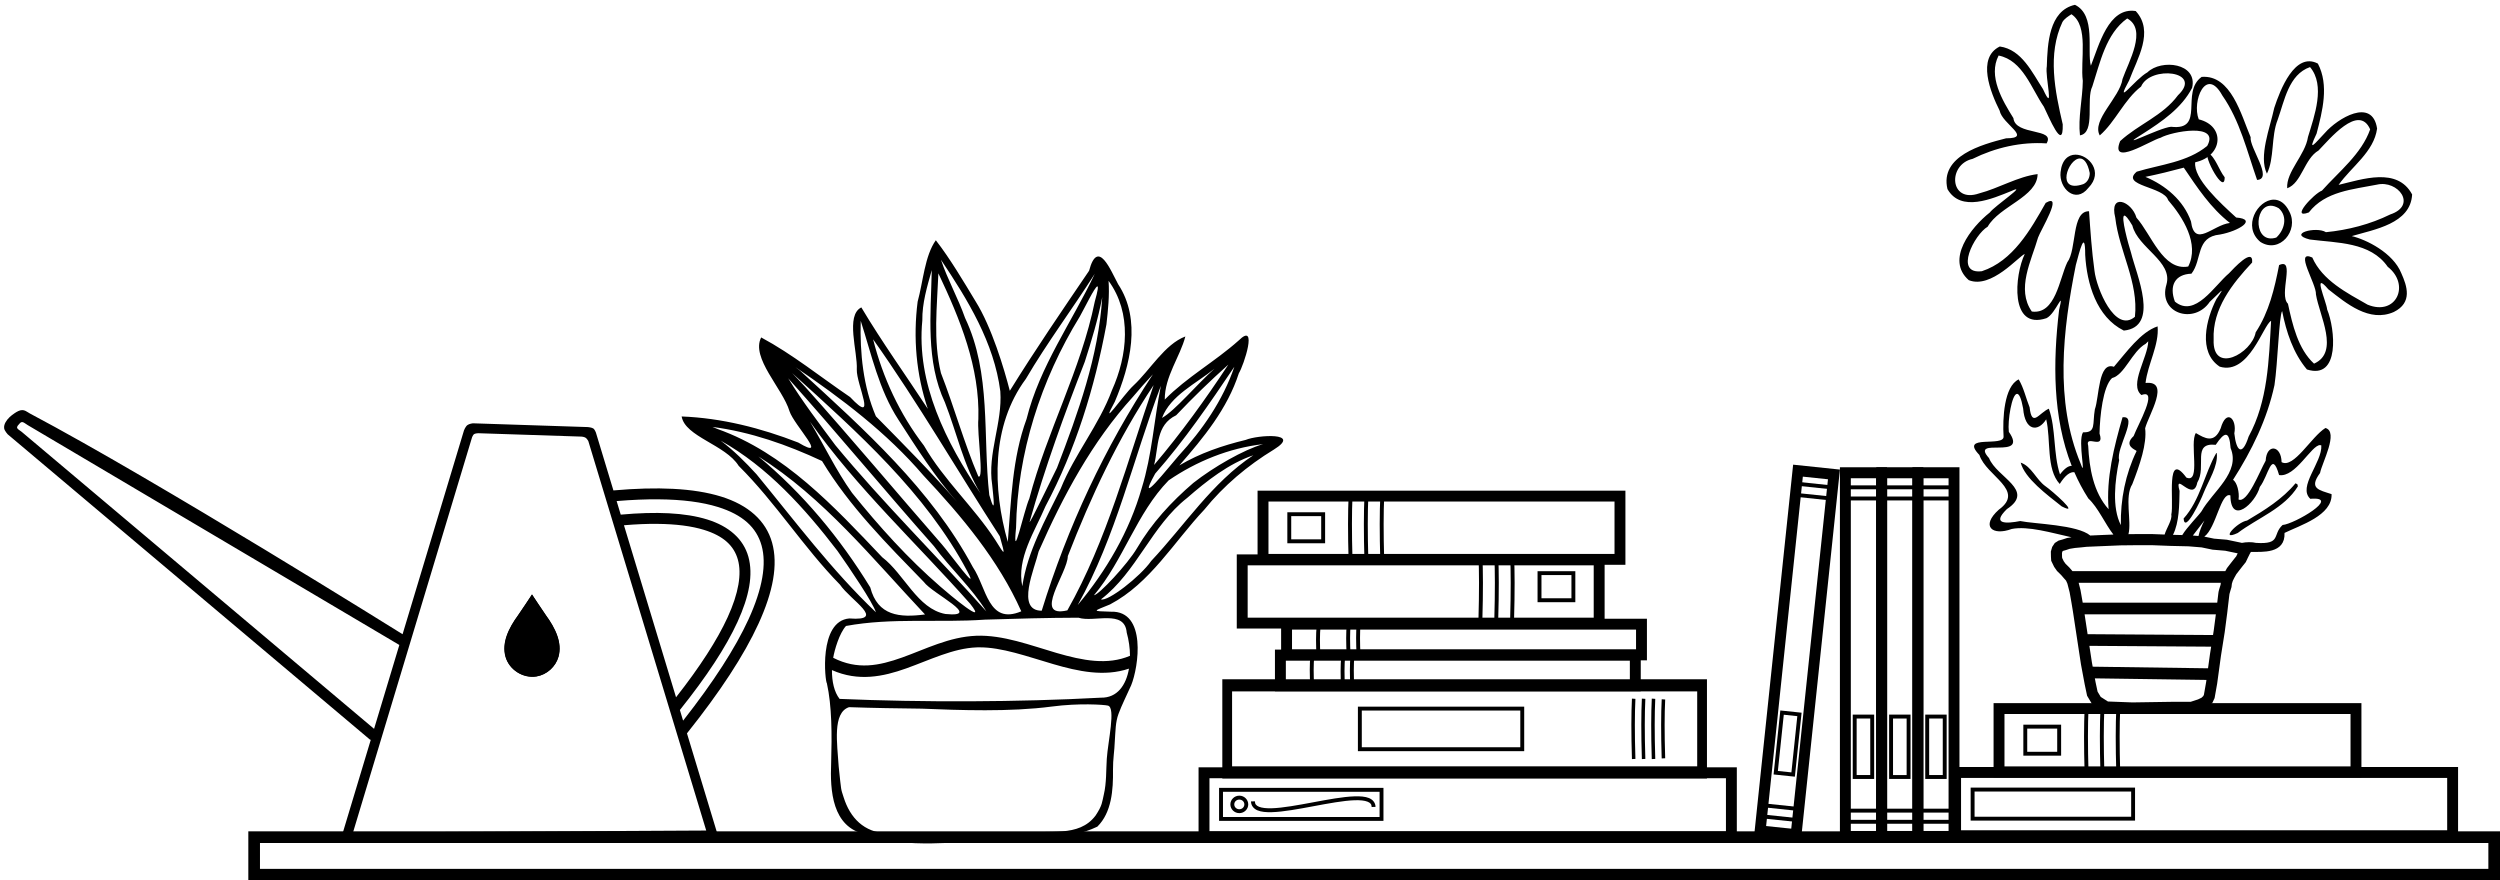 <?xml version="1.0" encoding="UTF-8" standalone="no"?>
<!-- Created with Inkscape (http://www.inkscape.org/) -->

<svg
   width="214.529mm"
   height="75.557mm"
   viewBox="0 0 214.529 75.557"
   version="1.1"
   id="svg42422"
   xmlns="http://www.w3.org/2000/svg"
   xmlns:svg="http://www.w3.org/2000/svg">
  <defs
     id="defs42419" />
  <g
     id="layer1"
     transform="translate(2.19,-53.726)">
    <path
       style="color:#000000;fill:#000000;-inkscape-stroke:none"
       d="m 19.119,125.066 v 0.5 3.717 H 212.34 v -4.217 z m 1,1 H 211.34 v 2.217 H 20.119 Z"
       id="rect12800" />
    <g
       id="g17501"
       transform="matrix(1,0,0,1.243,-12.387,40.507)"
       style="stroke-width:0.897">
      <path
         style="color:#000000;fill:#000000;-inkscape-stroke:none"
         d="M 115.086,57.527 V 57.945 64.375 h 41.588 v -6.848 z m 0.838,0.838 h 39.912 v 5.172 h -39.912 z"
         id="rect17409" />
      <path
         style="color:#000000;fill:#000000;-inkscape-stroke:none"
         d="m 150.236,58.863 c -0.061,1.028 -0.069,2.374 0,4.176 l 0.299,-0.012 c -0.068,-1.796 -0.06,-3.133 0,-4.146 z"
         id="path17465" />
      <path
         style="color:#000000;fill:#000000;-inkscape-stroke:none"
         d="m 151.088,58.863 c -0.061,1.028 -0.069,2.374 0,4.176 l 0.299,-0.012 c -0.068,-1.796 -0.06,-3.133 0,-4.146 z"
         id="path17465-2" />
      <path
         style="color:#000000;fill:#000000;-inkscape-stroke:none"
         d="m 151.939,58.863 c -0.061,1.028 -0.07,2.374 -0.002,4.176 l 0.301,-0.012 c -0.068,-1.796 -0.06,-3.133 0,-4.146 z"
         id="path17465-8" />
      <path
         style="color:#000000;fill:#000000;-inkscape-stroke:none"
         d="m 152.791,58.908 c -0.061,1.006 -0.07,2.322 -0.002,4.086 l 0.301,-0.012 c -0.068,-1.757 -0.06,-3.065 0,-4.057 z"
         id="path17465-4" />
    </g>
    <path
       style="color:#000000;fill:#000000;-inkscape-stroke:none"
       d="m 114.334,114.365 v 0.168 3.652 h 14.271 v -3.82 z m 0.334,0.334 h 13.602 v 3.15 h -13.602 z"
       id="rect17583-0-9" />
    <g
       id="g26226"
       transform="translate(16.666,23.8)">
      <g
         id="g26220"
         transform="translate(-1.478,-7.677)">
        <path
           style="color:#000000;fill:#000000;-inkscape-stroke:none"
           d="m 92.557,90.695 v 0.469 3.104 h 31.391 v -3.572 z m 0.936,0.936 h 29.521 v 1.701 H 93.492 Z"
           id="rect17409-62" />
        <path
           style="color:#000000;fill:#000000;-inkscape-stroke:none"
           d="m 92.027,93.348 v 0.467 3.104 h 31.391 v -3.57 z m 0.936,0.934 h 29.52 v 1.703 H 92.963 Z"
           id="rect17409-62-4" />
      </g>
      <path
         style="color:#000000;fill:#000000;-inkscape-stroke:none"
         d="m 96.234,86.295 c -0.062,0.697 -0.071,1.604 -0.002,2.816 l 0.336,-0.018 c -0.068,-1.202 -0.062,-2.096 -0.002,-2.77 z"
         id="path17465-5" />
      <path
         style="color:#000000;fill:#000000;-inkscape-stroke:none"
         d="m 96.711,83.486 c -0.062,0.697 -0.069,1.604 0,2.816 l 0.334,-0.02 c -0.068,-1.202 -0.06,-2.094 0,-2.768 z"
         id="path17465-5-1" />
      <path
         style="color:#000000;fill:#000000;-inkscape-stroke:none"
         d="m 93.586,86.244 c -0.062,0.663 -0.069,1.527 0,2.68 l 0.334,-0.02 c -0.068,-1.142 -0.06,-1.99 0,-2.629 z"
         id="path17465-5-4" />
      <path
         style="color:#000000;fill:#000000;-inkscape-stroke:none"
         d="m 94.125,83.678 c -0.062,0.663 -0.069,1.527 0,2.68 l 0.334,-0.02 c -0.068,-1.142 -0.06,-1.99 0,-2.629 z"
         id="path17465-5-4-8" />
      <path
         style="color:#000000;fill:#000000;-inkscape-stroke:none"
         d="m 97.029,86.193 c -0.062,0.722 -0.069,1.661 0,2.918 l 0.336,-0.018 c -0.068,-1.247 -0.062,-2.174 -0.002,-2.873 z"
         id="path17465-4-3" />
      <path
         style="color:#000000;fill:#000000;-inkscape-stroke:none"
         d="m 97.564,83.402 c -0.062,0.722 -0.069,1.663 0,2.92 l 0.334,-0.018 c -0.068,-1.247 -0.06,-2.174 0,-2.873 z"
         id="path17465-4-3-2" />
    </g>
    <path
       style="color:#000000;fill:#000000;-inkscape-stroke:none"
       d="m 114.039,122.062 c -0.994,0.033 -2.285,0.275 -3.572,0.516 -1.288,0.241 -2.573,0.478 -3.518,0.506 -0.472,0.014 -0.857,-0.028 -1.102,-0.129 -0.244,-0.101 -0.347,-0.222 -0.352,-0.465 l -0.336,0.006 c 0.006,0.362 0.234,0.633 0.559,0.768 0.324,0.134 0.745,0.171 1.24,0.156 0.991,-0.029 2.281,-0.271 3.568,-0.512 1.288,-0.241 2.574,-0.48 3.521,-0.512 0.474,-0.016 0.864,0.024 1.111,0.123 0.247,0.099 0.351,0.219 0.357,0.457 l 0.334,-0.01 c -0.01,-0.359 -0.24,-0.627 -0.566,-0.758 -0.326,-0.131 -0.749,-0.163 -1.246,-0.146 z"
       id="path17465-4-3-5" />
    <g
       id="g19157"
       transform="translate(-27.768,61.614)">
      <path
         style="color:#000000;fill:#000000;-inkscape-stroke:none"
         d="m 128.428,57.957 v 0.467 5.965 h 46.189 v -6.432 z m 0.936,0.936 h 44.32 v 4.561 h -44.32 z"
         id="rect17409-6" />
      <path
         style="color:#000000;fill:#000000;-inkscape-stroke:none"
         d="m 130.188,59.723 v 0.168 2.664 h 14.107 v -2.832 z m 0.336,0.334 h 13.438 v 2.164 h -13.438 z"
         id="rect17583" />
      <path
         style="color:#000000;fill:#000000;-inkscape-stroke:none"
         d="m 131.926,60.389 c -0.419,0 -0.768,0.335 -0.768,0.75 0,0.415 0.348,0.75 0.768,0.75 0.419,0 0.766,-0.335 0.766,-0.75 0,-0.415 -0.346,-0.75 -0.766,-0.75 z m 0,0.336 c 0.243,0 0.432,0.185 0.432,0.414 0,0.229 -0.188,0.416 -0.432,0.416 -0.243,0 -0.434,-0.187 -0.434,-0.416 0,-0.229 0.19,-0.414 0.434,-0.414 z"
         id="path17710" />
    </g>
    <g
       id="g17927"
       transform="rotate(-90,147.007,39.123)">
      <path
         style="color:#000000;fill:#000000;-inkscape-stroke:none"
         d="m 60.16,47.812 v 0.469 3.568 H 92.309 V 47.812 Z m 0.936,0.936 h 30.277 v 2.166 H 61.096 Z"
         id="rect17409-5" />
      <path
         style="color:#000000;fill:#000000;-inkscape-stroke:none"
         d="m 60.76,48.146 v 3.053 h 0.336 v -3.053 z"
         id="path17833" />
      <path
         style="color:#000000;fill:#000000;-inkscape-stroke:none"
         d="m 61.717,48.146 v 3.053 h 0.336 v -3.053 z"
         id="path17833-5" />
      <path
         style="color:#000000;fill:#000000;-inkscape-stroke:none"
         d="m 62.674,48.146 v 3.053 h 0.336 v -3.053 z"
         id="path17833-56" />
      <path
         style="color:#000000;fill:#000000;-inkscape-stroke:none"
         d="m 89.461,48.295 v 3.053 h 0.336 v -3.053 z"
         id="path17833-3" />
      <path
         style="color:#000000;fill:#000000;-inkscape-stroke:none"
         d="m 90.418,48.295 v 3.053 h 0.336 v -3.053 z"
         id="path17833-5-2" />
      <path
         style="color:#000000;fill:#000000;-inkscape-stroke:none"
         d="m 91.375,48.295 v 3.053 h 0.336 v -3.053 z"
         id="path17833-56-6" />
      <path
         style="color:#000000;fill:#000000;-inkscape-stroke:none"
         d="M 65.561,48.912 V 49.08 50.75 h 5.521 v -1.838 z m 0.336,0.336 h 4.85 v 1.168 h -4.85 z"
         id="rect17583-9-8" />
    </g>
    <g
       id="g17927-8"
       transform="rotate(-90,148.568,37.562)">
      <path
         style="color:#000000;fill:#000000;-inkscape-stroke:none"
         d="m 60.16,47.812 v 0.469 3.568 H 92.309 V 47.812 Z m 0.936,0.936 h 30.277 v 2.166 H 61.096 Z"
         id="rect17409-5-9" />
      <path
         style="color:#000000;fill:#000000;-inkscape-stroke:none"
         d="m 60.76,48.146 v 3.053 h 0.336 v -3.053 z"
         id="path17833-9" />
      <path
         style="color:#000000;fill:#000000;-inkscape-stroke:none"
         d="m 61.717,48.146 v 3.053 h 0.336 v -3.053 z"
         id="path17833-5-9" />
      <path
         style="color:#000000;fill:#000000;-inkscape-stroke:none"
         d="m 62.674,48.146 v 3.053 h 0.336 v -3.053 z"
         id="path17833-56-3" />
      <path
         style="color:#000000;fill:#000000;-inkscape-stroke:none"
         d="m 89.461,48.295 v 3.053 h 0.336 v -3.053 z"
         id="path17833-3-3" />
      <path
         style="color:#000000;fill:#000000;-inkscape-stroke:none"
         d="m 90.418,48.295 v 3.053 h 0.336 v -3.053 z"
         id="path17833-5-2-7" />
      <path
         style="color:#000000;fill:#000000;-inkscape-stroke:none"
         d="m 91.375,48.295 v 3.053 h 0.336 v -3.053 z"
         id="path17833-56-6-7" />
      <path
         style="color:#000000;fill:#000000;-inkscape-stroke:none"
         d="M 65.561,48.912 V 49.08 50.75 h 5.521 v -1.838 z m 0.336,0.336 h 4.85 v 1.168 h -4.85 z"
         id="rect17583-9-8-3" />
    </g>
    <g
       id="g17927-5"
       transform="rotate(-90,150.118,36.012)">
      <path
         style="color:#000000;fill:#000000;-inkscape-stroke:none"
         d="m 60.16,47.812 v 0.469 3.568 H 92.309 V 47.812 Z m 0.936,0.936 h 30.277 v 2.166 H 61.096 Z"
         id="rect17409-5-6" />
      <path
         style="color:#000000;fill:#000000;-inkscape-stroke:none"
         d="m 60.76,48.146 v 3.053 h 0.336 v -3.053 z"
         id="path17833-34" />
      <path
         style="color:#000000;fill:#000000;-inkscape-stroke:none"
         d="m 61.717,48.146 v 3.053 h 0.336 v -3.053 z"
         id="path17833-5-0" />
      <path
         style="color:#000000;fill:#000000;-inkscape-stroke:none"
         d="m 62.674,48.146 v 3.053 h 0.336 v -3.053 z"
         id="path17833-56-60" />
      <path
         style="color:#000000;fill:#000000;-inkscape-stroke:none"
         d="m 89.461,48.295 v 3.053 h 0.336 v -3.053 z"
         id="path17833-3-4" />
      <path
         style="color:#000000;fill:#000000;-inkscape-stroke:none"
         d="m 90.418,48.295 v 3.053 h 0.336 v -3.053 z"
         id="path17833-5-2-0" />
      <path
         style="color:#000000;fill:#000000;-inkscape-stroke:none"
         d="m 91.375,48.295 v 3.053 h 0.336 v -3.053 z"
         id="path17833-56-6-5" />
      <path
         style="color:#000000;fill:#000000;-inkscape-stroke:none"
         d="M 65.561,48.912 V 49.08 50.75 h 5.521 v -1.838 z m 0.336,0.336 h 4.85 v 1.168 h -4.85 z"
         id="rect17583-9-8-6" />
    </g>
    <g
       id="g17927-85"
       transform="rotate(-84,147.457,37.573)">
      <path
         style="color:#000000;fill:#000000;-inkscape-stroke:none"
         d="m 60.033,47.631 v 0.469 3.568 h 32.146 v -4.037 z m 0.934,0.936 h 30.277 v 2.168 H 60.967 Z"
         id="rect17409-5-3" />
      <path
         style="color:#000000;fill:#000000;-inkscape-stroke:none"
         d="m 60.76,48.146 v 3.053 h 0.336 v -3.053 z"
         id="path17833-7" />
      <path
         style="color:#000000;fill:#000000;-inkscape-stroke:none"
         d="m 61.717,48.146 v 3.053 h 0.336 v -3.053 z"
         id="path17833-5-6" />
      <path
         style="color:#000000;fill:#000000;-inkscape-stroke:none"
         d="m 62.674,48.146 v 3.053 h 0.336 v -3.053 z"
         id="path17833-56-8" />
      <path
         style="color:#000000;fill:#000000;-inkscape-stroke:none"
         d="m 89.461,48.295 v 3.053 h 0.336 v -3.053 z"
         id="path17833-3-6" />
      <path
         style="color:#000000;fill:#000000;-inkscape-stroke:none"
         d="m 90.418,48.295 v 3.053 h 0.336 v -3.053 z"
         id="path17833-5-2-71" />
      <path
         style="color:#000000;fill:#000000;-inkscape-stroke:none"
         d="m 91.375,48.295 v 3.053 h 0.336 v -3.053 z"
         id="path17833-56-6-8" />
      <path
         style="color:#000000;fill:#000000;-inkscape-stroke:none"
         d="m 65.566,48.742 v 0.166 1.67 h 5.521 v -1.836 z m 0.336,0.334 h 4.852 v 1.168 h -4.852 z"
         id="rect17583-9-8-4" />
    </g>
    <g
       id="g28609"
       transform="translate(21.125,33.349)">
      <path
         style="color:#000000;fill:#000000;-inkscape-stroke:none"
         d="m 150.311,82.564 v 0.166 2.494 h 3.242 v -2.66 z m 0.334,0.334 h 2.572 v 1.992 h -2.572 z"
         id="rect17583-9" />
      <g
         id="g17501-4"
         transform="translate(33.069,23.409)">
        <path
           style="color:#000000;fill:#000000;-inkscape-stroke:none"
           d="m 114.688,57.305 v 0.467 5.896 h 31.566 v -6.363 z m 0.936,0.934 h 29.695 v 4.494 h -29.695 z"
           id="rect17409-67" />
        <path
           style="color:#000000;fill:#000000;-inkscape-stroke:none"
           d="m 122.5,57.779 c -0.061,1.362 -0.069,3.145 0,5.537 l 0.336,-0.01 c -0.068,-2.386 -0.062,-4.164 -0.002,-5.514 z"
           id="path17465-55" />
        <path
           style="color:#000000;fill:#000000;-inkscape-stroke:none"
           d="m 123.859,57.779 c -0.061,1.362 -0.069,3.145 0,5.537 l 0.336,-0.01 c -0.068,-2.386 -0.062,-4.164 -0.002,-5.514 z"
           id="path17465-8-0" />
        <path
           style="color:#000000;fill:#000000;-inkscape-stroke:none"
           d="m 125.219,57.779 c -0.061,1.362 -0.069,3.145 0,5.537 l 0.336,-0.01 c -0.068,-2.386 -0.06,-4.164 0,-5.514 z"
           id="path17465-4-5" />
      </g>
    </g>
    <g
       id="g19157-6"
       transform="translate(36.727,61.589)">
      <path
         style="color:#000000;fill:#000000;-inkscape-stroke:none"
         d="m 128.428,57.957 v 0.467 5.896 h 43.586 v -6.363 z m 0.936,0.936 h 41.715 v 4.492 h -41.715 z"
         id="rect17409-6-1" />
      <path
         style="color:#000000;fill:#000000;-inkscape-stroke:none"
         d="m 130.188,59.723 v 0.168 2.664 h 14.107 v -2.832 z m 0.336,0.334 h 13.438 v 2.164 h -13.438 z"
         id="rect17583-0" />
    </g>
    <g
       id="g28609-6"
       transform="matrix(-1,0,0,1,283.303,20.176)">
      <path
         style="color:#000000;fill:#000000;-inkscape-stroke:none"
         d="m 150.311,82.564 v 0.166 2.494 h 3.242 v -2.66 z m 0.334,0.334 h 2.572 v 1.992 h -2.572 z"
         id="rect17583-9-9" />
      <g
         id="g17501-4-7"
         transform="translate(33.069,23.409)">
        <path
           style="color:#000000;fill:#000000;-inkscape-stroke:none"
           d="m 114.729,57.715 v 0.469 5.895 h 31.566 v -6.363 z m 0.936,0.936 h 29.695 v 4.492 h -29.695 z"
           id="rect17409-67-4" />
        <path
           style="color:#000000;fill:#000000;-inkscape-stroke:none"
           d="m 122.5,57.779 c -0.061,1.362 -0.069,3.145 0,5.537 l 0.336,-0.01 c -0.068,-2.386 -0.062,-4.164 -0.002,-5.514 z"
           id="path17465-55-9" />
        <path
           style="color:#000000;fill:#000000;-inkscape-stroke:none"
           d="m 123.859,57.779 c -0.061,1.362 -0.069,3.145 0,5.537 l 0.336,-0.01 c -0.068,-2.386 -0.062,-4.164 -0.002,-5.514 z"
           id="path17465-8-0-4" />
        <path
           style="color:#000000;fill:#000000;-inkscape-stroke:none"
           d="m 125.219,57.779 c -0.061,1.362 -0.069,3.145 0,5.537 l 0.336,-0.01 c -0.068,-2.386 -0.06,-4.164 0,-5.514 z"
           id="path17465-4-5-1" />
      </g>
    </g>
    <g
       id="g28609-9"
       transform="translate(-42.033,15.118)">
      <path
         style="color:#000000;fill:#000000;-inkscape-stroke:none"
         d="m 150.311,82.564 v 0.166 2.494 h 3.242 v -2.66 z m 0.334,0.334 h 2.572 v 1.992 h -2.572 z"
         id="rect17583-9-6" />
      <g
         id="g17501-4-70"
         transform="translate(33.069,23.409)">
        <path
           style="color:#000000;fill:#000000;-inkscape-stroke:none"
           d="m 114.688,57.305 v 0.467 5.896 h 31.566 v -6.363 z m 0.936,0.934 h 29.695 v 4.494 h -29.695 z"
           id="rect17409-67-9" />
        <path
           style="color:#000000;fill:#000000;-inkscape-stroke:none"
           d="m 122.5,57.779 c -0.061,1.362 -0.069,3.145 0,5.537 l 0.336,-0.01 c -0.068,-2.386 -0.062,-4.164 -0.002,-5.514 z"
           id="path17465-55-7" />
        <path
           style="color:#000000;fill:#000000;-inkscape-stroke:none"
           d="m 123.859,57.779 c -0.061,1.362 -0.069,3.145 0,5.537 l 0.336,-0.01 c -0.068,-2.386 -0.062,-4.164 -0.002,-5.514 z"
           id="path17465-8-0-3" />
        <path
           style="color:#000000;fill:#000000;-inkscape-stroke:none"
           d="m 125.219,57.779 c -0.061,1.362 -0.069,3.145 0,5.537 l 0.336,-0.01 c -0.068,-2.386 -0.06,-4.164 0,-5.514 z"
           id="path17465-4-5-15" />
      </g>
    </g>
    <g
       id="path16259-0"
       transform="translate(4.459,-98.095)">
      <path
         id="path337113"
         style="color:#000000;fill:#000000;stroke:none;-inkscape-stroke:none"
         d="m 73.656,172.436 c -0.955,1.336 -1.093,3.578 -1.561,5.272 -0.395,3.084 -0.127,6.249 0.874,9.197 -1.9,-2.902 -3.931,-5.726 -5.706,-8.706 -1.379,0.685 -0.307,3.808 -0.389,5.329 -0.044,1.279 1.815,4.899 -0.575,2.366 -2.53,-1.717 -4.939,-3.674 -7.63,-5.118 -0.904,1.751 1.844,4.376 2.431,6.333 0.387,1.192 3.474,4.316 0.751,2.688 -3.198,-1.244 -6.57,-2.106 -10.007,-2.239 0.297,1.743 3.768,2.424 4.895,4.238 3.174,3.153 5.557,6.996 8.691,10.194 0.92,1.354 4.049,3.149 0.802,2.901 -2.672,0.23 -2.067,5.479 -1.925,5.561 0.432,1.947 0.438,4.391 0.367,6.828 -0.101,2.369 0.071,5.527 2.946,6.136 3.694,1.344 7.704,0.518 11.539,0.623 2.785,-0.326 5.778,-0.043 8.358,-1.283 1.227,-1.215 1.366,-3.133 1.342,-4.887 -0.012,-0.852 0.135,-1.704 0.151,-2.378 0.069,-0.982 0.058,-1.695 0.321,-2.409 0.288,-0.781 0.668,-1.514 1.084,-2.449 0.647,-1.569 1.353,-6.42 -1.731,-6.321 -1.731,-0.052 -1.502,-0.035 -0.077,-0.626 3.453,-1.823 5.475,-5.36 8.087,-8.131 1.673,-2.069 3.705,-3.776 5.975,-5.159 2.436,-1.51 -1.413,-1.252 -2.424,-0.826 -1.981,0.481 -3.935,1.139 -5.692,2.189 2.075,-2.378 4.12,-4.855 5.106,-7.91 0.411,-0.643 1.68,-4.487 -0.024,-2.803 -2.017,1.8 -4.43,3.133 -6.334,5.064 -0.018,-1.97 1.329,-3.704 1.767,-5.416 -1.764,0.661 -3.016,2.872 -4.46,4.216 -0.86,0.796 -2.999,3.953 -1.595,1.386 1.327,-3.118 2.3,-7.04 0.287,-10.087 -0.632,-1.159 -1.737,-3.994 -2.493,-1.154 -2.313,3.406 -4.636,6.8 -6.803,10.302 -0.484,-1.883 -1.547,-5.459 -2.946,-7.693 -1.058,-1.752 -2.181,-3.65 -3.404,-5.23 z m 0.438,1.672 c 2.301,3.434 4.564,7.127 5.096,11.294 0.195,2.713 -1.117,5.302 -0.698,8.029 0.092,0.961 0.349,2.906 -0.249,0.87 -0.571,-5.077 0.188,-10.433 -2.078,-15.195 -0.598,-1.702 -1.502,-3.295 -2.071,-4.998 z m -0.787,0.889 c -0.077,3.803 -0.537,7.805 1.133,11.365 1.017,2.594 1.584,5.383 3.045,7.787 -2.929,-4.345 -5.519,-9.43 -4.988,-14.83 -0.019,-1.489 0.412,-2.905 0.811,-4.322 z m 0.568,0.28 c 1.858,3.921 3.565,8.075 3.43,12.498 -0.123,1.244 0.509,5.253 -0.003,4.927 -1.232,-2.895 -2.065,-5.942 -3.208,-8.872 -0.678,-2.8 -0.331,-5.711 -0.219,-8.554 z m 13.42,0.039 c -1.957,4.143 -4.737,7.949 -5.853,12.459 -1.243,3.377 -1.317,7.005 -1.611,10.549 -1.314,-4.602 -1.422,-9.982 1.549,-13.988 1.823,-3.107 3.985,-5.987 5.915,-9.02 z m 1.183,0.604 c 2.023,2.762 1.625,6.422 0.295,9.379 -1.105,2.999 -3.208,5.488 -4.402,8.453 -1.317,2.693 -2.847,5.366 -3.295,8.377 -0.507,-2.383 1.082,-4.723 1.989,-6.864 2.589,-4.862 4.225,-10.203 5.23,-15.605 0.139,-1.24 0.272,-2.491 0.183,-3.74 z m -0.967,0.477 c 0.099,-0.021 0.062,0.325 -0.217,1.31 -1.185,5.853 -4.113,11.139 -5.617,16.899 -0.471,1.048 -1.467,5.807 -1.137,2.498 0.111,-6.401 2.126,-12.671 5.464,-18.109 0.41,-0.724 1.288,-2.55 1.506,-2.597 z m 0.426,0.912 c -0.317,5.078 -2.072,9.942 -3.882,14.656 -0.644,1.271 -2.351,4.863 -2.352,4.629 1.324,-4.664 2.975,-9.215 4.735,-13.729 0.585,-1.828 1.142,-3.668 1.5,-5.557 z m -20.726,2.045 c 0.925,2.875 1.556,5.91 3.239,8.494 1.564,2.422 3.113,4.874 5.03,7.04 -2.216,-2.546 -4.602,-4.942 -6.968,-7.344 -1.089,-2.538 -1.379,-5.443 -1.302,-8.19 z m 1.062,1.584 c 3.876,5.47 7.233,11.277 10.871,16.902 0.482,1.71 0.485,1.724 -0.38,0.328 -1.854,-2.852 -4.423,-5.15 -6.126,-8.105 -2.077,-2.706 -3.529,-5.824 -4.365,-9.125 z m 30.482,2.171 c -1.962,2.985 -4.057,5.884 -6.369,8.61 0.404,-1.583 0.138,-3.418 1.893,-4.263 1.428,-1.513 2.928,-2.958 4.476,-4.347 z m 0.518,0.186 c -0.989,2.893 -2.736,5.413 -4.794,7.65 -0.848,0.957 -3.743,4.668 -1.998,1.515 2.516,-2.857 4.668,-6.011 6.791,-9.164 z m -37.666,0.027 c 3.975,2.712 7.848,5.628 10.99,9.305 3.276,3.489 6.438,7.259 8.392,11.652 -2.852,1.202 -2.974,-2.047 -4.159,-3.799 -3.581,-6.681 -9.308,-11.787 -14.813,-16.841 z m 35.959,0.137 c -1.534,1.36 -3.357,3.577 -4.502,4.226 0.737,-1.942 2.935,-2.947 4.502,-4.226 z m -36.248,0.368 c 5.602,5.08 11.448,10.243 15.044,17.025 1.115,2.078 -1.539,-1.58 -2.178,-2.308 -3.922,-4.491 -7.743,-9.071 -11.726,-13.51 -0.376,-0.406 -0.753,-0.811 -1.139,-1.207 z m 30.965,0.117 c -4.129,6.257 -7.336,13.124 -9.541,20.283 -2.252,4.9e-4 -0.593,-3.65 -0.264,-5.085 2.089,-4.743 4.579,-9.405 8.088,-13.266 0.554,-0.66 1.129,-1.301 1.716,-1.932 z m -31.297,0.338 c 4.247,4.736 8.286,9.641 12.506,14.402 1.416,1.927 3.264,3.591 4.5,5.602 -4.274,-4.786 -8.866,-9.307 -12.957,-14.26 -1.395,-1.882 -2.827,-3.744 -4.049,-5.744 z m 31.36,0.586 c -2.243,6.516 -3.999,13.304 -7.403,19.328 -3.029,0.711 0.03,-3.213 0.039,-4.654 1.984,-5.109 4.317,-10.108 7.364,-14.674 z m 0.622,0.055 c -0.588,2.918 -0.755,5.929 -1.647,8.794 -1.046,3.684 -3.041,7.096 -5.491,10.023 3.29,-5.882 4.765,-12.557 7.138,-18.816 z m -30.113,3.08 c 4.013,5.681 9.144,10.428 13.742,15.62 1.639,2.066 -1.809,-0.808 -2.533,-1.449 -2.791,-2.415 -5.287,-5.19 -7.599,-8.062 -1.375,-1.926 -2.39,-4.085 -3.61,-6.109 z m -8.365,0.453 c 3.267,0.424 6.426,1.534 9.4,2.925 2.35,3.897 5.58,7.13 8.735,10.375 0.733,1.014 5.14,3.082 1.851,2.751 -2.407,-0.444 -3.529,-3.431 -5.42,-4.868 -4.116,-4.331 -8.364,-8.951 -14.138,-11.007 z m 0.697,1.174 c 4.046,2.263 7.231,5.815 10.024,9.457 1.057,1.497 3.034,4.424 3.304,5.273 -3.796,-3.61 -6.936,-7.816 -10.252,-11.848 -0.95,-1.037 -1.947,-2.038 -3.076,-2.883 z m 46.545,0.305 c -1.647,0.471 -4.256,1.967 -5.978,3.325 -1.894,1.622 -3.573,3.45 -4.839,5.607 -0.793,1.354 -3.285,4.02 -3.691,4.033 2.544,-3.009 3.648,-7.03 6.409,-9.857 2.399,-1.642 5.2,-2.778 8.099,-3.109 z m -0.834,0.953 c -3.542,2.342 -5.885,6.009 -8.757,9.066 -0.945,1.357 -3.746,3.522 -4.312,3.297 3.084,-2.369 4.34,-6.314 7.396,-8.704 1.659,-1.449 3.568,-2.947 5.673,-3.659 z m -42.469,0.1 c 5.607,3.536 9.804,8.784 14.299,13.56 -2.179,0.285 -4.058,0.13 -4.698,-2.32 -2.583,-4.22 -5.785,-8.078 -9.601,-11.24 z m 27.465,13.838 c 1.314,0.438 3.974,-0.751 4.142,1.276 0.182,0.652 0.277,1.336 0.282,1.993 -1.924,0.822 -4.051,0.412 -6.301,-0.244 -2.258,-0.658 -4.594,-1.564 -6.902,-1.475 v 5.1e-4 c -2.307,0.089 -4.359,1.155 -6.344,1.863 -1.985,0.708 -3.834,1.089 -5.922,0.027 0.112,-0.677 0.53,-2.108 1.098,-2.732 3.928,-0.725 7.966,-0.261 11.937,-0.543 2.67,-0.083 5.339,-0.159 8.011,-0.166 z m -8.551,2.544 c 1.964,-0.021 4.156,0.788 6.394,1.44 2.14,0.624 4.362,1.104 6.492,0.388 -0.244,1.427 -1.012,2.517 -2.4,2.491 -7.1,0.385 -15.33,0.409 -22.432,0.105 -0.467,-0.59 -0.662,-1.506 -0.655,-2.472 2.266,1.008 4.394,0.562 6.364,-0.141 2.071,-0.739 4.033,-1.729 6.047,-1.807 0.063,-0.002 0.126,-0.004 0.19,-0.005 z m 9.432,4.894 c 0.872,0.008 1.49,0.065 1.653,0.107 0.68,0.177 0.002,3.042 -0.101,4.554 -0.065,0.951 -0.016,2.079 -0.257,3.086 -0.155,0.647 -0.109,0.89 -0.702,1.788 -1.451,1.942 -4.06,1.179 -6.212,1.536 -3.87,0.171 -7.785,0.494 -11.641,0.011 -2.047,-0.091 -3.219,-1.359 -3.766,-3.094 -0.255,-0.807 -0.192,-0.422 -0.429,-2.659 -0.126,-1.969 -0.549,-4.61 0.888,-5.089 2.078,0.073 4.163,0.103 6.239,0.128 3.226,0.131 7.551,0.295 11.156,-0.18 1.175,-0.155 2.3,-0.197 3.171,-0.189 z" />
    </g>
    <g
       id="g3574"
       transform="translate(48.011,-0.514)">
      <g
         id="path18857-5" />
      <g
         id="g3592">
        <g
           id="path18843-7">
          <path
             id="path337119"
             style="color:#000000;fill:#000000"
             d="M 127.855 54.654 L 127.854 54.654 C 125.61 55.151 125.498 58.049 125.44 59.919 C 125.263 60.808 126.147 64.157 125.112 61.888 C 124.182 60.465 123.293 58.495 121.405 58.229 C 119.408 59.206 120.613 62.179 121.389 63.729 C 121.614 64.905 124.254 66.1 121.944 66.109 C 119.859 66.639 116.243 67.63 116.913 70.464 C 118.065 72.488 120.756 71.293 122.412 70.625 C 123.88 69.951 120.973 71.908 120.547 72.475 C 118.946 73.741 116.727 76.528 118.744 78.281 C 120.677 79.06 123.035 76.216 123.547 76.034 C 122.675 77.836 122.228 82.603 125.407 81.545 C 126.228 81.159 126.96 78.857 126.492 80.847 C 125.966 85.274 125.929 90.037 127.577 94.22 C 127.31 94.205 126.987 94.406 126.569 94.949 C 125.978 93.151 126.234 91.044 125.614 89.31 C 124.772 89.674 124.163 90.968 123.963 89.193 C 123.645 88.402 123.465 87.529 123.026 86.796 C 121.765 87.392 121.637 90.168 121.728 91.68 C 121.835 92.656 117.882 91.445 119.654 93.281 C 120.245 95.101 123.624 96.306 121.323 97.974 C 119.737 99.392 120.756 100.255 122.432 99.631 C 123.829 99.355 125.828 99.963 127.559 100.344 L 127.173 100.408 L 126.802 100.531 L 126.446 100.631 L 126.124 100.834 L 125.9 101.172 L 125.786 101.567 L 125.794 102.018 L 125.816 102.363 L 126.068 102.883 L 126.313 103.234 L 126.675 103.59 L 126.923 103.877 L 127.091 104.066 L 127.206 104.323 L 127.398 105.068 L 127.558 105.975 L 127.675 106.68 L 128.37 111.25 L 128.691 112.969 L 128.896 113.943 L 129.362 114.727 L 129.458 114.787 L 130.39 115.379 L 132.777 115.469 L 136.109 115.418 L 137.929 115.418 L 138.769 115.145 L 139.257 114.91 L 139.652 114.541 L 139.837 114.143 L 140.056 112.908 L 140.382 110.521 L 140.706 108.48 L 140.913 106.894 L 140.915 106.89 C 140.915 106.89 140.962 106.48 141.011 106.058 C 141.035 105.848 141.061 105.634 141.081 105.469 C 141.091 105.386 141.098 105.317 141.105 105.266 C 141.108 105.244 141.112 105.222 141.115 105.205 C 141.12 105.191 141.161 105.032 141.195 104.92 C 141.235 104.787 141.273 104.664 141.273 104.664 L 141.287 104.623 L 141.32 104.332 L 141.398 104.086 L 141.531 103.818 L 141.699 103.517 L 141.966 103.17 L 142.271 102.779 L 142.511 102.48 L 142.687 102.109 L 142.866 101.748 L 142.953 101.6 C 143.881 101.589 145.916 101.798 145.838 99.971 C 147.184 99.311 149.947 98.476 149.875 96.642 C 148.802 96.287 147.895 96.175 148.886 94.829 C 149.054 93.952 150.514 91.291 149.349 90.966 C 148.138 91.71 146.625 94.484 145.585 93.896 C 145.563 92.444 144.299 92.279 144.219 93.775 C 143.692 94.709 142.65 97.456 141.892 97.104 C 141.982 96.502 141.766 95.624 141.418 95.417 C 143.026 92.903 144.343 90.225 144.975 87.287 C 145.259 85.417 145.366 81.322 145.633 80.933 C 145.983 82.714 146.582 84.545 147.76 85.944 C 150.627 86.86 150.182 82.464 149.496 80.795 C 149.427 80.099 148.187 77.403 149.596 79.064 C 151.146 80.278 153.114 81.939 155.216 81.012 C 156.848 80.206 156.348 78.781 155.861 77.69 C 155.155 75.927 152.84 74.791 151.607 74.5 C 153.544 73.928 156.658 73.44 156.788 70.927 C 155.52 68.553 152.512 69.624 150.478 70.104 C 151.591 68.533 153.508 67.279 153.781 65.274 C 153.374 62.564 150.371 64.415 149.311 65.637 C 148.478 66.509 147.75 67.462 148.589 65.703 C 149.088 63.783 149.675 61.554 148.7 59.697 C 146.723 58.659 145.46 61.964 144.956 63.5 C 144.58 65.251 143.603 67.665 144.327 69.143 C 144.985 67.809 144.67 65.967 145.252 64.51 C 145.833 62.887 146.188 60.638 148.026 59.996 C 149.363 61.571 148.402 64.181 147.851 65.992 C 147.616 67.549 145.962 68.975 146.067 70.395 C 147.312 69.955 147.524 67.868 148.757 67.154 C 149.667 66.225 152.205 63.096 153.186 65.341 C 152.452 67.443 150.51 68.963 149.049 70.597 C 148.373 70.842 146.272 73.096 147.924 72.469 C 149.33 70.649 151.706 70.497 153.773 70.084 C 155.564 69.664 157.263 71.856 154.905 72.645 C 153.199 73.485 151.281 73.982 149.391 74.164 C 148.568 73.642 146.034 74.302 148.014 74.794 C 150.325 75.091 153.214 74.99 154.693 77.133 C 156.655 78.665 155.431 81.392 152.965 80.384 C 151.178 79.363 149.092 78.309 148.22 76.336 C 146.63 75.63 148.586 78.595 148.535 79.505 C 148.823 81.317 150.584 84.468 148.37 85.445 C 147 84.19 146.517 82.099 146.132 80.306 C 145.316 79.538 146.807 76.321 145.372 76.987 C 144.979 79.004 144.508 81.019 143.363 82.758 C 143.028 84.579 139.636 86.402 139.755 83.373 C 139.64 80.738 141.361 78.581 143.058 76.766 C 143.17 75.418 141.466 77.281 141.072 77.694 C 139.818 78.744 138.164 81.55 136.431 80.122 C 135.921 78.753 136.436 77.777 137.851 77.725 C 138.795 76.517 138.19 74.567 140.304 74.364 C 141.893 74.076 143.555 73.052 141.689 72.906 C 140.339 71.675 137.995 69.545 138.174 68.164 C 140.556 67.647 140.779 65.043 138.477 64.481 C 137.87 62.939 139.099 59.882 140.501 62.434 C 142.016 64.604 142.623 67.225 143.483 69.68 C 144.897 69.601 142.803 66.885 142.93 66.011 C 142.112 64.093 141.255 60.644 138.726 60.838 C 136.878 62.158 139.076 65.471 136.098 65.118 C 135.025 65.217 131.234 67.23 133.705 65.701 C 135.314 64.673 137.013 63.516 137.908 61.779 C 138.406 59.641 135.26 59.291 134.074 60.447 C 132.996 61.04 131.179 63.577 132.513 61.122 C 133.191 59.286 134.682 56.948 133.069 55.188 C 130.724 54.825 129.917 58.133 129.22 59.879 C 128.872 58.628 129.684 55.544 127.855 54.654 z M 127.553 55.461 C 129.075 56.471 128.292 59.44 128.528 61.178 C 128.508 62.73 128.111 64.335 128.284 65.854 C 129.644 65.641 128.782 62.757 129.346 61.653 C 130.012 59.62 130.502 57.137 132.337 55.823 C 134.082 56.772 132.448 59.558 131.936 61.019 C 131.706 62.616 129.258 64.552 129.983 65.862 C 131.331 64.687 132.068 62.804 133.529 61.666 C 134.307 59.832 138.905 60.326 136.692 62.418 C 135.409 64.167 133.283 64.919 131.734 66.346 C 130.808 68.608 134.353 66.273 135.202 66.061 C 136.11 65.542 140.342 64.72 139.201 66.764 C 137.484 68.168 135.191 68.355 133.158 68.971 C 131.706 70.19 135.5 70.246 135.85 71.412 C 137.107 72.87 138.565 75.173 137.573 77.11 C 135.405 77.511 134.401 74.333 133.132 72.92 C 132.727 71.499 130.774 70.758 131.312 72.917 C 131.641 75.799 133.33 78.468 132.999 81.426 C 131.281 82.872 129.697 78.951 129.53 77.479 C 129.296 75.786 129.179 74.049 129.062 72.367 C 127.54 72.342 128.03 75.643 127.194 76.753 C 126.517 78.174 126.192 81.25 124.154 80.973 C 122.796 79.048 124.117 76.609 124.688 74.625 C 124.9 74.005 126.914 70.729 125.344 71.65 C 124.042 73.954 122.53 76.637 119.867 77.513 C 117.442 77.81 119.224 74.358 120.364 73.693 C 121.369 71.92 124.628 71.147 124.65 69.18 C 122.956 69.387 121.321 70.394 119.631 70.836 C 117.09 71.718 116.899 68.355 119.072 67.872 C 121.025 66.903 123.239 66.397 125.418 66.545 C 126.218 65.195 122.734 65.911 122.572 64.375 C 121.629 62.862 120.383 60.779 121.303 59.006 C 123.384 59.421 124.108 61.836 125.186 63.398 C 125.582 64.183 126.873 67.386 126.805 64.909 C 126.142 62.06 125.479 58.891 126.782 56.125 C 126.967 55.831 127.271 55.646 127.553 55.461 z M 127.892 67.512 C 127.291 67.518 126.732 67.938 126.619 69.009 L 126.619 69.009 C 126.464 70.384 127.899 71.778 129.005 70.362 C 130.346 68.999 129.041 67.5 127.892 67.512 z M 128.267 67.839 C 128.604 67.835 128.933 68.166 129.122 69.084 C 129.131 69.472 128.944 69.873 128.576 70.038 C 126.169 70.872 127.255 67.852 128.267 67.839 z M 137.192 68.627 C 138.347 70.333 139.5 72.091 141.153 73.373 C 139.7 73.536 138.116 75.567 137.811 73.24 C 137.173 71.43 135.624 70.139 133.899 69.418 C 135.004 69.19 136.103 68.922 137.192 68.627 z M 144.907 71.372 C 143.537 71.385 142.179 73.685 143.769 75.002 C 145.42 76.049 147.097 74.016 146.258 72.41 L 146.259 72.41 C 145.899 71.662 145.402 71.367 144.907 71.372 z M 144.641 71.893 C 144.848 71.891 145.084 71.957 145.347 72.112 C 146.155 72.841 145.816 73.998 145.132 74.625 C 143.184 75.247 143.194 71.908 144.641 71.893 z M 132.088 72.744 C 132.194 72.722 132.407 72.957 132.78 73.592 C 133.264 75.529 136.261 76.666 135.708 78.645 C 134.947 81.123 138.077 82.132 139.423 80.14 C 140.163 79.476 140.969 78.502 139.991 79.907 C 139.114 81.616 138.386 84.456 140.279 85.705 C 142.788 86.461 144.013 82.112 144.686 81.772 C 144.491 85.147 144.416 88.657 142.755 91.708 C 142.202 93.432 141.695 92.962 141.53 91.427 C 141.776 90.19 140.851 89.266 140.359 90.994 C 139.812 92.328 139.002 91.859 138.23 91.4 C 137.667 92.23 138.686 95.767 137.415 95.221 C 135.619 92.793 136.374 97.325 136.121 98.404 C 136.214 98.842 135.715 99.555 135.548 100.11 L 134.5 100.07 L 133.132 100.07 L 132.446 100.078 C 132.731 98.925 132.09 96.862 132.774 95.789 C 133.416 94.142 134.042 92.321 133.877 90.989 C 134.181 89.838 136.083 86.873 133.911 87.103 C 134.101 85.476 135.094 83.832 134.946 82.246 C 133.488 82.728 132.26 84.485 131.196 85.715 C 129.848 85.235 129.942 88.313 129.563 89.363 C 129.342 90.641 129.689 91.374 128.544 91.338 C 128.067 92.114 128.874 95.502 128.343 94.023 C 126.098 88.623 126.814 82.557 127.93 76.979 C 128.241 75.831 128.734 73.799 128.733 76.106 C 128.869 78.553 129.695 81.449 132.049 82.608 C 135.152 82.288 133.136 77.84 132.669 75.933 C 132.429 75.176 131.772 72.808 132.088 72.744 z M 134.143 83.527 C 134.116 84.913 132.467 87.271 133.563 88.139 C 135.069 87.558 133.246 90.702 132.889 91.66 C 131.954 92.522 133.139 92.864 133.145 92.942 C 132.184 94.92 131.754 97.11 131.793 99.303 C 131.016 97.785 131.285 95.491 131.649 93.723 C 131.346 92.733 133.348 89.858 131.936 90.049 C 131.204 92.605 130.521 95.257 130.741 97.938 C 129.433 96.487 129.081 94.388 128.991 92.495 C 128.686 91.467 130.451 92.921 129.963 91.442 C 129.989 89.95 130.259 87.402 131.035 86.684 C 132.128 86.404 132.743 84.4 133.923 83.741 L 134.143 83.527 z M 122.884 88.037 C 123.058 88.034 123.241 88.381 123.408 89.295 C 123.562 91.249 124.701 91.329 125.387 90.222 C 125.806 91.982 125.368 94.496 126.546 95.769 C 127.036 94.992 127.445 94.726 127.801 94.759 C 128.139 95.535 128.537 96.29 129.004 97.016 C 129.838 97.783 130.445 99.208 131.152 100.11 L 130.126 100.152 L 129.168 100.195 C 128.046 99.262 124.433 99.211 123.158 98.952 C 121.978 99.18 120.659 99.251 122.011 97.927 C 124.477 96.303 121.14 95.213 120.481 93.551 C 118.757 91.634 123.933 93.805 122.18 91.296 C 122.063 90.332 122.441 88.043 122.884 88.037 z M 140.824 91.551 C 141.032 91.578 141.157 91.938 141.21 92.689 C 142.084 94.776 139.662 96.423 138.714 98.117 C 138.472 98.47 137.47 99.479 137.062 100.154 L 136.268 100.135 C 136.806 99.051 136.806 97.559 136.831 96.367 C 136.337 94.571 138 97.431 138.352 95.65 C 139.186 94.28 137.857 92.191 139.934 92.41 C 140.323 91.829 140.615 91.523 140.824 91.551 z M 148.892 92.435 C 148.929 92.436 148.963 92.444 148.996 92.46 C 149.087 93.921 146.938 96.027 148.051 97.044 C 150.792 96.808 146.665 99.22 145.671 99.29 C 144.764 100.12 145.606 100.97 143.385 100.826 C 143.063 100.74 142.548 100.749 142.17 100.828 L 142.132 100.814 L 141.738 100.732 L 140.888 100.554 L 139.794 100.463 L 138.955 100.289 C 139.978 99.536 140.368 96.428 141.193 96.751 C 141.217 99.36 143.337 97.435 143.718 96.026 C 144.472 95.06 144.729 92.78 145.371 95.005 C 146.767 95.245 148.16 92.409 148.892 92.435 z M 139.981 93.117 C 138.986 94.837 138.598 97.169 137.176 98.738 C 137.282 100.085 138.691 97.086 138.881 96.568 C 139.299 95.513 140.163 94.221 140.022 93.121 C 140.01 93.117 139.988 93.122 139.981 93.117 z M 123.197 93.938 C 123.546 95.293 125.462 96.696 126.717 97.693 C 128.424 98.568 125.835 96.313 125.332 95.971 C 124.531 95.41 124.135 94.257 123.197 93.938 z M 146.779 95.714 C 145.685 97.045 144.13 98.022 142.625 98.908 C 141.771 99.04 140.227 100.717 141.82 99.978 C 143.55 98.672 145.824 97.868 146.985 95.97 L 146.94 95.793 L 146.779 95.714 z M 138.966 98.903 C 138.738 99.342 138.553 99.786 138.453 100.235 L 137.971 100.195 C 138.304 99.767 138.637 99.338 138.966 98.903 z M 133.136 101.024 L 134.481 101.024 L 136.038 101.084 L 137.603 101.121 L 138.724 101.213 L 139.655 101.408 L 140.749 101.5 L 141.542 101.666 L 141.8 101.719 L 141.814 101.727 L 141.697 101.973 L 141.524 102.188 L 141.212 102.586 L 140.898 102.992 L 140.756 103.252 L 127.642 103.252 L 127.64 103.25 L 127.372 102.938 L 127.044 102.615 L 126.89 102.399 L 126.755 102.118 L 126.745 101.981 L 126.741 101.692 L 126.774 101.576 L 126.803 101.533 L 126.837 101.512 L 127.083 101.442 L 127.401 101.336 L 127.85 101.262 L 128.376 101.213 L 128.86 101.162 L 130.167 101.106 L 131.755 101.039 L 133.136 101.024 z M 128.172 104.252 L 140.37 104.252 L 140.351 104.422 C 140.342 104.452 140.317 104.529 140.282 104.644 C 140.241 104.782 140.207 104.873 140.179 105.012 C 140.164 105.084 140.166 105.09 140.159 105.145 C 140.152 105.2 140.144 105.272 140.134 105.356 C 140.114 105.523 140.088 105.736 140.064 105.947 C 140.063 105.951 140.063 105.951 140.063 105.955 L 128.52 105.955 L 128.495 105.812 L 128.329 104.869 L 128.172 104.252 z M 128.681 106.955 L 139.945 106.955 L 139.763 108.344 L 139.701 108.733 L 128.94 108.66 L 128.681 106.955 z M 129.092 109.661 L 139.542 109.732 L 139.439 110.383 L 139.273 111.588 L 129.376 111.449 L 129.31 111.092 L 129.092 109.661 z M 129.562 112.451 L 139.136 112.586 L 139.113 112.76 L 138.921 113.854 L 138.866 113.971 L 138.712 114.115 L 138.413 114.258 L 137.778 114.465 L 136.103 114.465 L 132.786 114.516 L 130.683 114.436 L 130.066 114.043 L 129.796 113.592 L 129.624 112.784 L 129.562 112.451 z " />
        </g>
        <g
           id="path18845-9"
           transform="translate(-0.632,-0.632)" />
        <g
           id="path18851-0" />
        <g
           id="path18853-1" />
        <g
           id="path18855-1" />
        <path
           style="color:#000000;fill:#000000"
           d="m 139.251,67.324 c -0.415,0.292 1.467,3.741 1.45,2.127 -0.507,-0.634 -0.773,-1.71 -1.45,-2.127 z"
           id="path337153" />
        <g
           id="path18859-2" />
      </g>
    </g>
    <g
       id="g42186"
       transform="translate(-2.19,53.532)">
      <path
         id="path37582"
         style="color:#000000;fill:#000000;-inkscape-stroke:none"
         d="m -30.775,76.551 c -0.225,0.002 -0.456,0.136 -0.651,0.266 -0.307,0.204 -0.605,0.459 -0.782,0.782 -0.086,0.156 -0.144,0.337 -0.117,0.523 0.031,0.206 0.301,0.505 0.301,0.505 l 31.124,26.231 0.048,-0.057 -2.661,8.835 0.566,-0.004 31.99,-0.172 -2.776,-9.169 c 2.845,-3.564 4.896,-6.697 6.133,-9.397 1.264,-2.758 1.698,-5.084 1.172,-6.969 -0.526,-1.884 -2.044,-3.23 -4.375,-3.953 -1.165,-0.362 -2.539,-0.582 -4.129,-0.664 -1.508,-0.078 -3.212,-0.031 -5.112,0.137 L 18.452,78.476 c 0,0 -0.1,-0.258 -0.206,-0.337 C 18.113,78.039 17.765,78.009 17.765,78.009 L 7.89,77.685 c 0,0 -0.302,0.038 -0.456,0.149 -0.177,0.127 -0.3,0.457 -0.3,0.457 L 1.864,95.785 c 0,0 -21.028,-13.142 -31.982,-18.943 -0.123,-0.065 -0.242,-0.157 -0.372,-0.22 -0.088,-0.042 -0.18,-0.071 -0.284,-0.07 z m 0.458,1.281 L 1.586,96.707 -0.582,103.904 -30.679,78.538 c -0.381,-0.359 -0.772,-0.375 -0.366,-0.781 0.257,-0.343 0.405,-0.117 0.728,0.074 z m 38.666,0.704 8.885,0.291 c 0,0 0.238,0.02 0.359,0.113 0.101,0.078 0.209,0.269 0.209,0.269 L 27.92,112.631 -2.389,112.793 7.824,78.892 c 0,0 0.081,-0.21 0.167,-0.272 0.099,-0.072 0.359,-0.084 0.359,-0.084 z m 15.477,5.673 c 2.059,0.017 3.758,0.241 5.093,0.656 2.136,0.663 3.317,1.755 3.752,3.312 0.435,1.558 0.093,3.679 -1.121,6.328 -1.131,2.468 -3.008,5.38 -5.614,8.696 l -0.277,-0.915 c 2.295,-2.866 3.949,-5.384 4.945,-7.558 1.007,-2.197 1.36,-4.063 0.934,-5.59 -0.426,-1.527 -1.664,-2.62 -3.531,-3.199 -0.934,-0.29 -2.031,-0.468 -3.297,-0.533 -1.217,-0.063 -2.592,-0.022 -4.126,0.117 L 20.233,84.359 c 1.299,-0.11 2.499,-0.16 3.594,-0.151 z m -0.104,2.106 c 1.625,0.015 2.962,0.192 4.008,0.516 1.673,0.519 2.573,1.358 2.908,2.558 0.335,1.201 0.074,2.859 -0.883,4.947 -0.89,1.942 -2.369,4.241 -4.425,6.859 L 20.861,86.434 c 1.035,-0.088 1.991,-0.128 2.862,-0.12 z"
         transform="translate(32.682,-41.167)" />
      <g
         id="path40843-4"
         transform="translate(0.206,0.257)">
        <path
           style="color:#000000;fill:#000000;stroke-width:0.035;-inkscape-stroke:none"
           d="m 47.328,56.176 c -3.86,1.711 -4.697,-0.505 -2.754,-3.189 0.007,-0.01 0.506,-0.738 0.873,-1.295 0.814,1.438 2.294,2.803 1.881,4.483 z m 0.279,-1.673 C 47.388,53.869 47.017,53.27 46.64,52.754 46.534,52.609 45.439,50.97 45.447,50.966 c 0.008,0.004 -1.087,1.643 -1.193,1.788 -0.377,0.516 -0.748,1.115 -0.967,1.749 -0.198,0.576 -0.27,1.181 -0.103,1.779 0.312,1.121 1.501,1.878 2.65,1.689 0.88,-0.145 1.638,-0.831 1.877,-1.689 0.167,-0.598 0.095,-1.203 -0.103,-1.779"
           id="path46428" />
        <path
           style="color:#000000;fill:#000000;-inkscape-stroke:none"
           d="m 45.447,50.945 -0.008,0.004 c -2.8e-5,1.4e-5 -0.008,0.013 -0.01,0.016 -0.002,0.003 -0.006,0.006 -0.01,0.012 -0.007,0.012 -0.019,0.028 -0.033,0.051 -0.029,0.045 -0.071,0.111 -0.123,0.189 -0.103,0.156 -0.242,0.366 -0.385,0.58 -0.286,0.428 -0.589,0.877 -0.641,0.947 -0.377,0.517 -0.75,1.117 -0.969,1.754 -0.199,0.578 -0.271,1.187 -0.104,1.789 0.315,1.13 1.512,1.892 2.67,1.701 0.887,-0.146 1.65,-0.836 1.891,-1.701 0.168,-0.603 0.096,-1.211 -0.104,-1.789 -0.219,-0.637 -0.592,-1.237 -0.969,-1.754 -0.052,-0.071 -0.353,-0.519 -0.639,-0.947 -0.143,-0.214 -0.284,-0.424 -0.387,-0.58 -0.052,-0.078 -0.094,-0.144 -0.123,-0.189 -0.015,-0.023 -0.026,-0.039 -0.033,-0.051 -0.003,-0.005 -0.006,-0.009 -0.008,-0.012 -3.29e-4,-5.66e-4 -0.001,-0.002 -0.002,-0.004 -0.003,-0.005 -0.008,-0.012 -0.008,-0.012 z"
           id="path46433" />
      </g>
    </g>
  </g>
</svg>
